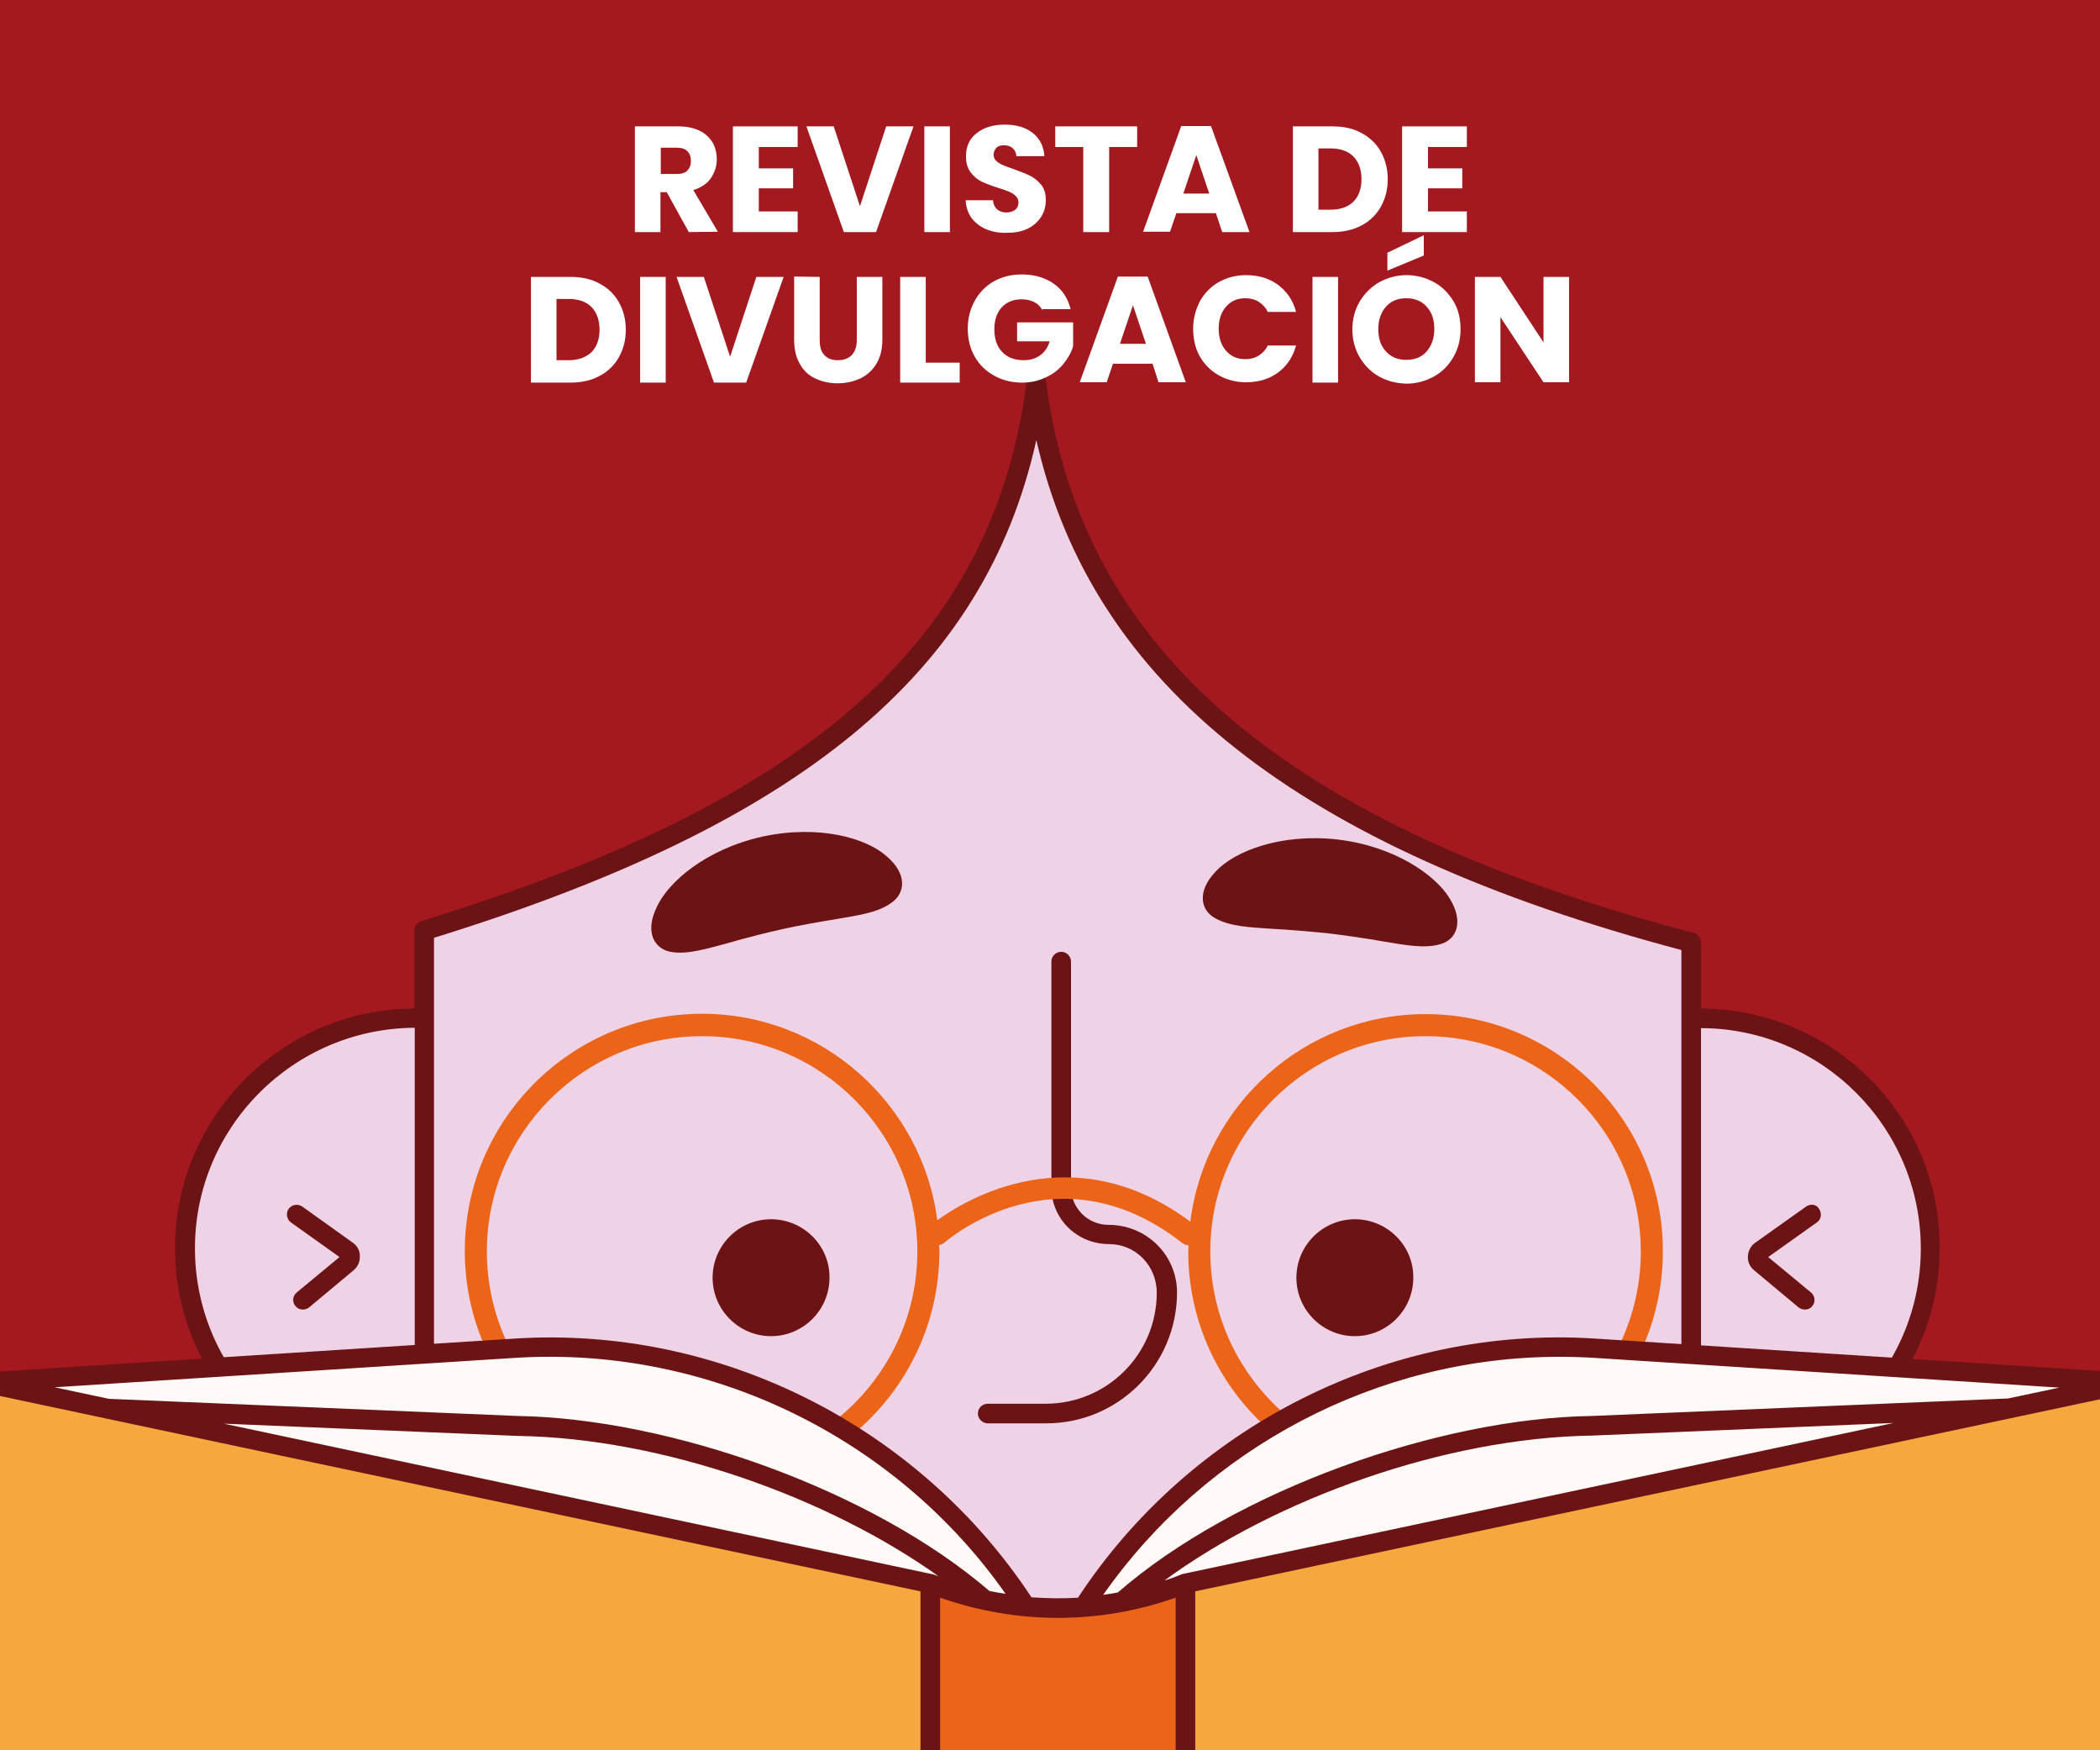 <?xml version="1.0" encoding="utf-8"?>
<!-- Generator: Adobe Illustrator 27.2.0, SVG Export Plug-In . SVG Version: 6.00 Build 0)  -->
<svg version="1.1" id="Capa_1" xmlns="http://www.w3.org/2000/svg" xmlns:xlink="http://www.w3.org/1999/xlink" x="0px" y="0px"
	 viewBox="0 0 600 500" style="enable-background:new 0 0 600 500;" xml:space="preserve">
<rect x="0" y="0" width="600" height="500" fill="#808080" stroke="none"/>
<style type="text/css">
	.st0{fill:#FFFDF8;}
	.st1{clip-path:url(#SVGID_00000182493376060532008770000009682376560145922475_);fill:#A3191F;}
	.st2{clip-path:url(#SVGID_00000180351802864654340990000004621052905194245259_);}
	.st3{fill:#F0D2E6;}
	.st4{fill:#6C1415;}
	.st5{fill:#EB6418;}
	.st6{fill:#FFFAF7;}
	.st7{fill:#F6A73D;}
	.st8{clip-path:url(#SVGID_00000019679092402880975490000004884915311660777122_);fill:none;}
	.st9{clip-path:url(#SVGID_00000089538262001178752030000013762250930741186736_);}
	.st10{fill:#FFFFFF;}
	.st11{clip-path:url(#SVGID_00000169528093355594737180000001406158043300493205_);fill:none;}
	.st12{fill:#F75454;}
	.st13{fill:#732A09;}
	.st14{clip-path:url(#SVGID_00000134941946221268860320000004277071431826563503_);}
	.st15{clip-path:url(#SVGID_00000098209621769294413180000008104737642127099778_);}
</style>
<g>
	<g>
		<defs>
			<rect id="SVGID_1_" width="600" height="500"/>
		</defs>
		<clipPath id="SVGID_00000041288225212037362710000012166591565159227327_">
			<use xlink:href="#SVGID_1_"  style="overflow:visible;"/>
		</clipPath>
		
			<rect y="-10" style="clip-path:url(#SVGID_00000041288225212037362710000012166591565159227327_);fill:#A3191F;" width="600" height="517.9"/>
	</g>
	<g>
		<defs>
			<rect id="SVGID_00000044863964565862683870000015347054211111578549_" width="600" height="500"/>
		</defs>
		<clipPath id="SVGID_00000094594404741624604990000007705560710616833980_">
			<use xlink:href="#SVGID_00000044863964565862683870000015347054211111578549_"  style="overflow:visible;"/>
		</clipPath>
		<g style="clip-path:url(#SVGID_00000094594404741624604990000007705560710616833980_);">
			<path class="st3" d="M485.8,290.9h-2.5v-21.7c-101.9-26.7-175.6-71.1-187.1-159.6c-11.1,84.9-79.3,126.9-174.9,156.2v25.1h-2.5
				c-36.4,0-65.8,29.4-65.8,65.8s29.5,65.8,65.8,65.8h3.6c9.6,90.9,86.5,161.7,180,161.7s170.4-70.8,180-161.7h3.6
				c36.4,0,65.8-29.4,65.8-65.8S522.1,290.9,485.8,290.9z"/>
			<g>
				<path class="st4" d="M486,288.1v-18.9c0-1.3-0.9-2.4-2.1-2.7c-116.2-30.5-175-80.4-185-157.3c-0.2-1.4-1.4-2.4-2.8-2.4
					s-2.6,1-2.8,2.4c-9.6,73.6-61.3,119.7-172.9,153.9c-1.2,0.4-2,1.4-2,2.7v22.3C80.7,288.2,50,318.9,50,356.6
					c0,37.8,30.8,68.6,68.6,68.6h1.1c11,92.3,89,161.7,182.4,161.7c93.5,0,171.4-69.3,182.4-161.7h1.1c37.8,0,68.6-30.8,68.6-68.6
					C554.4,318.9,523.8,288.3,486,288.1z M118.7,419.6c-34.8,0-63-28.3-63-63c0-34.6,28.1-62.8,62.8-63v109.6c0,3,0.1,6,0.2,9
					c0,1,0.1,2,0.2,3c0.1,1.5,0.2,2.9,0.3,4.4H118.7z M302.2,581.3c-91.4,0-167.6-68.4-177.2-159.2c-0.7-6.3-1-12.7-1-18.9V290.9
					v-23c104.7-32.4,157.3-75.5,172.1-142.2c15.9,70.1,75,116.6,184.3,145.7v19.5v112.4c0,6.2-0.3,12.5-1,18.9
					C469.9,512.9,393.7,581.3,302.2,581.3z M485.8,419.6h-0.5c0.1-1.5,0.2-2.9,0.3-4.4c0.1-1,0.2-2,0.2-3c0.2-3,0.2-6,0.2-9V293.7
					c34.6,0.1,62.8,28.3,62.8,63S520.5,419.6,485.8,419.6z"/>
				<path class="st4" d="M220.3,348.3c-9.2,0-16.7,7.5-16.7,16.7s7.5,16.7,16.7,16.7S237,374.2,237,365
					C237.1,355.8,229.5,348.3,220.3,348.3z"/>
				<path class="st4" d="M387.1,348.3c-9.2,0-16.7,7.5-16.7,16.7s7.5,16.7,16.7,16.7s16.7-7.5,16.7-16.7
					C403.9,355.8,396.3,348.3,387.1,348.3z"/>
				<path class="st4" d="M516,344.7L501.5,355c-1.3,0.9-2,2.3-2.1,3.9s0.6,3,1.8,4l12.7,10.6c0.5,0.4,1.2,0.6,1.8,0.6
					c0.8,0,1.6-0.3,2.1-1c1-1.2,0.8-2.9-0.4-3.9l-12.2-10.1l13.9-9.9c1.3-0.9,1.5-2.6,0.6-3.9C519,344,517.2,343.8,516,344.7z"/>
				<path class="st4" d="M100.8,355l-14.4-10.3c-1.3-0.9-3-0.6-3.9,0.6s-0.6,3,0.6,3.9l13.9,9.9l-12.2,10.1c-1.2,1-1.4,2.7-0.4,3.9
					c0.6,0.7,1.3,1,2.1,1c0.6,0,1.3-0.2,1.8-0.6l12.7-10.6c1.2-1,1.9-2.5,1.8-4C102.9,357.4,102.1,355.9,100.8,355z"/>
				<path class="st4" d="M253.2,244.5c-5.8-5.1-19.2-9-35.4-5.5c-16.1,3.6-26.8,12.9-30.1,20c-3.6,7.3-0.7,12,3.8,12.9
					c4.8,0.9,10.4-0.9,15.8-2.3c5.5-1.6,11-3,15.9-4.1s10.5-2.1,16.1-3c5.6-1,11.4-1.7,15.4-4.6
					C258.6,255.2,259.4,249.7,253.2,244.5z"/>
				<path class="st4" d="M382,239.8c-16.4-1.8-29.4,3.5-34.6,9.1c-5.6,5.8-4.3,11.2-0.2,13.4c4.2,2.4,10.1,2.6,15.7,3
					c5.7,0.3,11.4,0.8,16.4,1.3c5,0.6,10.6,1.4,16.3,2.4c5.6,0.9,11.4,2.1,16,0.7c4.5-1.3,6.8-6.3,2.5-13.2
					C410,249.9,398.4,241.7,382,239.8z"/>
				<path class="st4" d="M316.7,349.9c-5.9,0-10.7-4.8-10.7-10.7v-64.5c0-1.5-1.2-2.8-2.8-2.8c-1.5,0-2.8,1.2-2.8,2.8v64.5
					c0,9,7.3,16.2,16.5,16.2c7.5,0,13.6,6.1,13.6,13.9c0,17.5-14.2,31.7-31.7,31.7h-16.6c-1.5,0-2.8,1.2-2.8,2.8
					c0,1.5,1.3,2.8,2.8,2.8H299c20.5,0,37.3-16.7,37.3-37.5C336.2,358.5,327.6,349.9,316.7,349.9z"/>
			</g>
			<path class="st5" d="M407.3,289.7c-34.5,0-63.1,25.9-67.2,59.3c-33.6-25-64.2-6.3-72.3-0.4c-4.3-33.2-32.8-59-67.2-59
				c-37.4,0-67.8,30.4-67.8,67.8s30.4,67.8,67.8,67.8s67.8-30.4,67.8-67.8c0-0.6-0.1-1.2-0.1-1.7c0.5-0.1,1-0.3,1.5-0.7
				c1.3-1.1,32.5-27.7,68,0.1c0.5,0.4,1.2,0.6,1.8,0.7c0,0.6-0.1,1.1-0.1,1.7c0,37.4,30.4,67.8,67.8,67.8s67.8-30.4,67.8-67.8
				C475.2,320.1,444.7,289.7,407.3,289.7z M200.6,419c-33.9,0-61.5-27.6-61.5-61.5s27.6-61.5,61.5-61.5s61.5,27.6,61.5,61.5
				S234.5,419,200.6,419z M407.3,419c-33.9,0-61.5-27.6-61.5-61.5s27.6-61.5,61.5-61.5s61.5,27.6,61.5,61.5S441.3,419,407.3,419z"/>
			<path class="st6" d="M147,385.1l-151.8,9.8L5.3,397l9.1,1.9l16.4,3.5l16.4,3.5l218.5,46.4c3.1,1.2,6.3,2.3,9.5,3.2
				c2.1,0.6,4.2,1.1,6.4,1.6c1.7,0.4,3.5,0.7,5.2,0.9c0.9,0.2,1.8,0.3,2.7,0.4c1.2,0.2,2.4,0.3,3.7,0.4
				C261.8,410.1,206.1,381.4,147,385.1z"/>
			<g>
				<polygon class="st7" points="264.6,452.4 264.6,858.9 -20.2,806.9 -21.4,391.6 				"/>
				<polygon class="st7" points="339.9,451.4 339.9,857.9 624.6,805.9 625.8,390.6 				"/>
				<path class="st5" d="M264.6,452.4L264.6,452.4V859l0,0c23.9,6.4,49,6.4,72.9,0l0,0V452.4l0,0C314.1,461.6,288,461.6,264.6,452.4
					z"/>
				<path class="st6" d="M454.5,385.1c-59.1-3.8-114.9,25-146.2,73.9c1.2-0.1,2.4-0.2,3.6-0.3c0.8-0.1,1.7-0.2,2.5-0.3
					c1.7-0.2,3.4-0.5,5-0.8c2-0.4,4-0.8,6-1.3c4.1-1,8.2-2.3,12.1-3.9l219-46.5l16.4-3.5l0,0l16.4-3.5l0,0h0.1l18.2-3.9L454.5,385.1
					z"/>
			</g>
			<path class="st4" d="M626.4,389.5c-0.7-0.5-1.5-0.7-2.3-0.6l-15.4,3.3l-152.8-9.8c-59.2-3.9-115.9,25.3-147.9,74
				c-4.4,0.3-8.8,0.2-13.3-0.1c-32-48.6-88.7-77.7-147.8-73.9l-151.4,9.7l-15-3.2c-0.8-0.2-1.7,0-2.3,0.6c-0.7,0.5-1,1.3-1,2.2
				l1.2,415.2c0,1.3,1,2.5,2.3,2.7l284.7,52c12.1,3.3,24.6,4.9,37.1,4.9s24.9-1.6,37.1-4.9l284.7-52c1.3-0.2,2.3-1.4,2.3-2.7
				l1.2-415.2C627.4,390.8,627,390,626.4,389.5z M445.5,387.6c3.3,0,6.7,0.1,10,0.3l132.9,8.5l-14.7,3.1l-118.9,5
				c-43.6,0.6-101.8,21.2-135.4,50.4c-1.4,0.3-2.8,0.5-4.2,0.7C344.6,413.6,393.5,387.6,445.5,387.6z M338.1,449.6
				c-0.1,0-0.3,0.1-0.4,0.1l0,0c-1.7,0.7-3.3,1.3-5,1.8c31.8-23.3,80.1-40.8,122.3-41.4l86-3.6L338.1,449.6z M147.2,387.9
				c55.5-3.5,108.8,22.8,140.1,67.4c-1.5-0.2-3-0.5-4.6-0.8c-33.7-29-91.5-49.3-134.8-50l-116.8-4.9l-15.5-3.3L147.2,387.9z
				 M266.8,449.8L266.8,449.8c-0.2-0.1-0.3-0.1-0.4-0.1L64,406.7l83.9,3.5c41.3,0.6,88.7,17.5,120.4,40.2
				C267.8,450.1,267.3,450,266.8,449.8z M-17.4,395.1L263,454.6v401l-279.2-51L-17.4,395.1z M268.6,856.8V456.4
				c21.9,7.7,45.5,7.7,67.3,0v400.4C313.8,862.4,290.6,862.4,268.6,856.8z M620.7,804.6l-279.2,51v-401l280.3-59.5L620.7,804.6z"/>
		</g>
	</g>
	<g>
		<defs>
			<rect id="SVGID_00000168806062134487943780000012439631557368602256_" width="600" height="500"/>
		</defs>
		<clipPath id="SVGID_00000005233932501092170940000015435660975119786883_">
			<use xlink:href="#SVGID_00000168806062134487943780000012439631557368602256_"  style="overflow:visible;"/>
		</clipPath>
		
			<rect x="35.9" y="-162.6" style="clip-path:url(#SVGID_00000005233932501092170940000015435660975119786883_);fill:none;" width="532.6" height="752.5"/>
	</g>
	<g>
		<defs>
			<rect id="SVGID_00000027571772956595902670000014476384077600704933_" width="600" height="500"/>
		</defs>
		<clipPath id="SVGID_00000054245224044996165560000005455460528720645008_">
			<use xlink:href="#SVGID_00000027571772956595902670000014476384077600704933_"  style="overflow:visible;"/>
		</clipPath>
		<g style="clip-path:url(#SVGID_00000054245224044996165560000005455460528720645008_);">
			<path class="st10" d="M196.8,66.3l-6.3-11.4h-1.8v11.4h-7.3V36.1h12.3c2.4,0,4.4,0.4,6.1,1.2c1.7,0.8,2.9,2,3.8,3.4
				c0.8,1.4,1.2,3.1,1.2,4.8c0,2-0.6,3.8-1.7,5.4c-1.1,1.6-2.8,2.7-5,3.4l7,11.9L196.8,66.3L196.8,66.3z M188.8,49.7h4.6
				c1.3,0,2.4-0.3,3-1c0.7-0.7,1-1.6,1-2.8c0-1.1-0.3-2-1-2.7s-1.7-1-3-1h-4.6V49.7z"/>
			<path class="st10" d="M216.8,42v6.1h9.8v5.7h-9.8v6.6h11.1v5.9h-18.5V36.1h18.5V42H216.8z"/>
			<path class="st10" d="M261,36.1l-10.7,30.2h-9.2l-10.7-30.2h7.8l7.5,22.8l7.5-22.8C253.2,36.1,261,36.1,261,36.1z"/>
			<path class="st10" d="M271.4,36.1v30.2h-7.3V36.1H271.4z"/>
			<path class="st10" d="M281.8,65.5c-1.7-0.7-3.1-1.8-4.2-3.2c-1-1.4-1.6-3.1-1.7-5.1h7.8c0.1,1.1,0.5,2,1.2,2.6s1.5,0.9,2.6,0.9
				s1.9-0.3,2.6-0.8c0.6-0.5,0.9-1.2,0.9-2.1c0-0.7-0.3-1.4-0.8-1.8c-0.5-0.5-1.1-0.9-1.8-1.2c-0.7-0.3-1.8-0.7-3.1-1.1
				c-1.9-0.6-3.5-1.2-4.8-1.8c-1.2-0.6-2.3-1.5-3.2-2.7c-0.9-1.2-1.3-2.7-1.3-4.6c0-2.8,1-5,3.1-6.6c2-1.6,4.7-2.4,8-2.4
				s6,0.8,8,2.4c2,1.6,3.1,3.8,3.3,6.6h-8c-0.1-1-0.4-1.7-1.1-2.3s-1.5-0.8-2.5-0.8c-0.9,0-1.6,0.2-2.1,0.7s-0.8,1.2-0.8,2
				c0,1,0.5,1.7,1.4,2.3s2.3,1.1,4.3,1.8c1.9,0.7,3.5,1.3,4.7,1.9c1.2,0.6,2.3,1.5,3.2,2.6c0.9,1.1,1.3,2.6,1.3,4.4
				c0,1.7-0.4,3.3-1.3,4.7s-2.1,2.5-3.8,3.4c-1.7,0.8-3.6,1.2-5.9,1.2C285.5,66.6,283.5,66.2,281.8,65.5z"/>
			<path class="st10" d="M324.9,36.1V42h-8v24.3h-7.4V42h-8v-5.9H324.9z"/>
			<path class="st10" d="M347.4,60.9h-11.3l-1.8,5.3h-7.7L337.5,36h8.5l11,30.3h-7.8L347.4,60.9z M345.5,55.3l-3.7-11l-3.7,11H345.5
				z"/>
			<path class="st10" d="M389,38c2.4,1.3,4.2,3,5.5,5.3s2,4.9,2,7.9s-0.7,5.6-2,7.9c-1.3,2.3-3.2,4.1-5.5,5.3
				c-2.4,1.3-5.2,1.9-8.3,1.9h-11.3V36.1h11.3C383.9,36.1,386.7,36.7,389,38z M386.7,57.6c1.5-1.5,2.3-3.7,2.3-6.4
				c0-2.8-0.8-4.9-2.3-6.5c-1.5-1.5-3.7-2.3-6.5-2.3h-3.5v17.5h3.5C383,59.9,385.2,59.1,386.7,57.6z"/>
			<path class="st10" d="M408,42v6.1h9.8v5.7H408v6.6h11.1v5.9h-18.5V36.1h18.5V42H408z"/>
			<path class="st10" d="M171.3,81c2.4,1.3,4.2,3,5.5,5.3s2,4.9,2,7.9s-0.7,5.6-2,7.9s-3.2,4.1-5.5,5.3c-2.4,1.3-5.2,1.9-8.3,1.9
				h-11.3V79.1H163C166.1,79.1,168.9,79.7,171.3,81z M169,100.6c1.5-1.5,2.3-3.7,2.3-6.4c0-2.8-0.8-4.9-2.3-6.5
				c-1.5-1.5-3.7-2.3-6.5-2.3H159v17.5h3.5C165.2,102.9,167.4,102.1,169,100.6z"/>
			<path class="st10" d="M190.2,79.1v30.2h-7.3V79.1H190.2z"/>
			<path class="st10" d="M223.9,79.1l-10.7,30.2H204l-10.7-30.2h7.8l7.5,22.8l7.5-22.8C216.1,79.1,223.9,79.1,223.9,79.1z"/>
			<path class="st10" d="M234.2,79.1v18.1c0,1.8,0.4,3.2,1.3,4.2c0.9,1,2.2,1.5,3.9,1.5s3-0.5,4-1.5c0.9-1,1.4-2.4,1.4-4.2V79.1h7.3
				v18c0,2.7-0.6,5-1.7,6.8c-1.1,1.9-2.7,3.3-4.6,4.2c-1.9,0.9-4.1,1.4-6.5,1.4s-4.5-0.5-6.4-1.4s-3.4-2.3-4.4-4.2
				c-1.1-1.9-1.6-4.2-1.6-6.9V79L234.2,79.1L234.2,79.1z"/>
			<path class="st10" d="M264.6,103.6h9.6v5.7h-17V79.1h7.3v24.5H264.6z"/>
			<path class="st10" d="M297.8,88.6c-0.5-1-1.3-1.8-2.3-2.3s-2.2-0.8-3.6-0.8c-2.4,0-4.3,0.8-5.7,2.3c-1.4,1.6-2.1,3.6-2.1,6.3
				c0,2.8,0.8,5,2.3,6.5c1.5,1.6,3.6,2.3,6.2,2.3c1.8,0,3.3-0.5,4.6-1.4c1.2-0.9,2.2-2.2,2.7-4h-9.3v-5.4h16v6.8
				c-0.5,1.8-1.5,3.5-2.8,5.1s-3,2.9-5,3.8c-2,1-4.3,1.5-6.8,1.5c-3,0-5.6-0.7-8-2c-2.3-1.3-4.2-3.1-5.5-5.4s-2-5-2-8s0.7-5.6,2-8
				c1.3-2.3,3.1-4.2,5.4-5.5s5-2,8-2c3.6,0,6.7,0.9,9.1,2.6c2.5,1.7,4.1,4.2,4.9,7.3h-8.1V88.6z"/>
			<path class="st10" d="M329.3,103.9H318l-1.8,5.3h-7.7L319.4,79h8.5l10.9,30.2H331L329.3,103.9z M327.4,98.2l-3.7-11l-3.7,11
				H327.4z"/>
			<path class="st10" d="M342.8,86.1c1.3-2.3,3.1-4.2,5.4-5.5s4.9-2,7.8-2c3.6,0,6.6,0.9,9.2,2.8c2.5,1.9,4.3,4.5,5.1,7.7h-8.1
				c-0.6-1.3-1.5-2.2-2.6-2.9c-1.1-0.7-2.4-1-3.8-1c-2.3,0-4.1,0.8-5.5,2.4s-2.1,3.7-2.1,6.3c0,2.6,0.7,4.7,2.1,6.3
				c1.4,1.6,3.2,2.4,5.5,2.4c1.4,0,2.7-0.3,3.8-1c1.1-0.7,2-1.6,2.6-2.9h8.1c-0.9,3.3-2.6,5.8-5.1,7.7c-2.6,1.9-5.6,2.8-9.2,2.8
				c-2.9,0-5.5-0.7-7.8-2s-4.1-3.1-5.4-5.4s-1.9-5-1.9-8C340.9,91.1,341.6,88.5,342.8,86.1z"/>
			<path class="st10" d="M382.3,79.1v30.2H375V79.1H382.3z"/>
			<path class="st10" d="M394.1,107.6c-2.4-1.3-4.2-3.2-5.6-5.5c-1.4-2.4-2.1-5-2.1-8s0.7-5.6,2.1-8c1.4-2.3,3.3-4.2,5.6-5.5
				c2.4-1.3,5-2,7.8-2s5.4,0.7,7.8,2s4.2,3.2,5.6,5.5s2,5,2,8s-0.7,5.6-2.1,8s-3.2,4.2-5.6,5.5s-4.9,2-7.8,2
				C399,109.5,396.4,108.9,394.1,107.6z M407.6,100.4c1.4-1.6,2.2-3.7,2.2-6.4c0-2.7-0.7-4.8-2.2-6.4c-1.4-1.6-3.4-2.4-5.8-2.4
				s-4.4,0.8-5.8,2.4s-2.2,3.7-2.2,6.4c0,2.7,0.7,4.8,2.2,6.4c1.4,1.6,3.4,2.4,5.8,2.4C404.3,102.8,406.2,102,407.6,100.4z
				 M406.8,73l-10.4,4.3v-5.1l10.4-5V73z"/>
			<path class="st10" d="M448.4,109.2H441l-12.3-18.6v18.6h-7.3V79.1h7.3L441,97.8V79.1h7.3v30.1H448.4z"/>
		</g>
	</g>
	<g>
		<defs>
			<rect id="SVGID_00000162312243184851461770000009442101565106885007_" width="600" height="500"/>
		</defs>
		<clipPath id="SVGID_00000134963388151996855880000003381330077756404921_">
			<use xlink:href="#SVGID_00000162312243184851461770000009442101565106885007_"  style="overflow:visible;"/>
		</clipPath>
		
			<rect x="50" style="clip-path:url(#SVGID_00000134963388151996855880000003381330077756404921_);fill:none;" width="500" height="500"/>
	</g>
</g>
</svg>
